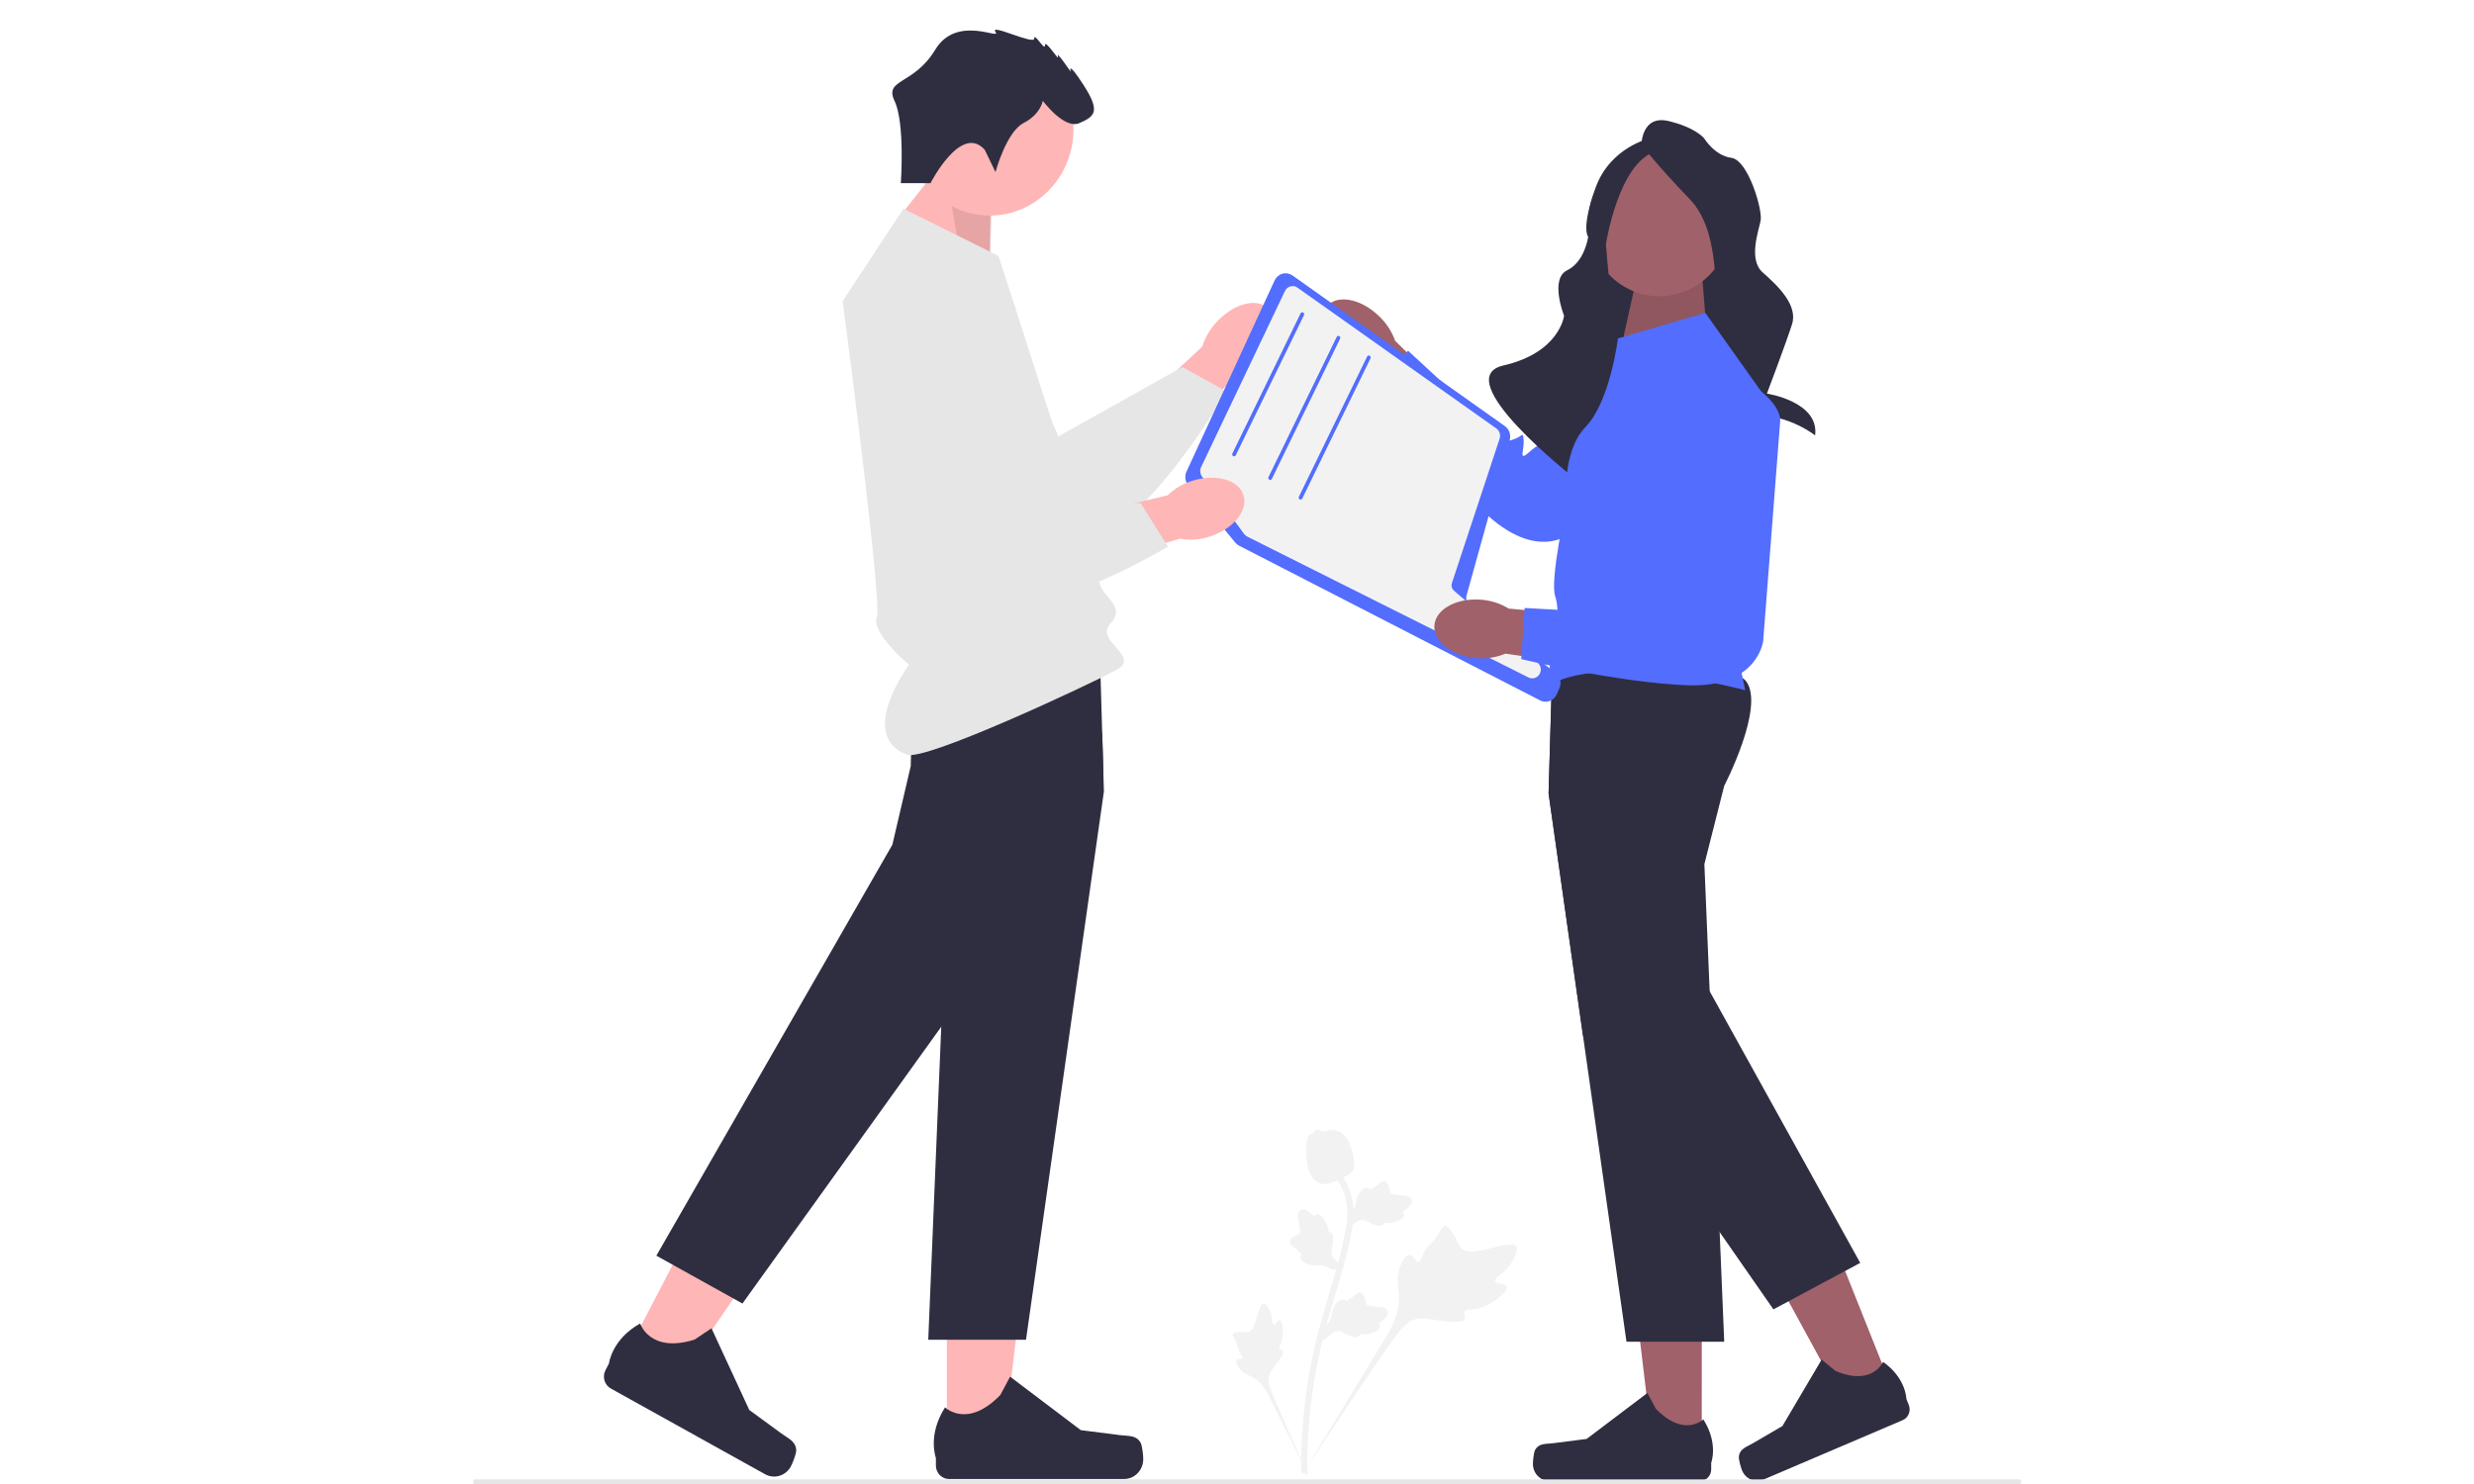 <?xml version="1.0" encoding="UTF-8" standalone="no"?>
<svg
   xmlns:dc="http://purl.org/dc/elements/1.1/"
   xmlns:cc="http://creativecommons.org/ns#"
   xmlns:rdf="http://www.w3.org/1999/02/22-rdf-syntax-ns#"
   xmlns:svg="http://www.w3.org/2000/svg"
   xmlns="http://www.w3.org/2000/svg"
   xmlns:sodipodi="http://sodipodi.sourceforge.net/DTD/sodipodi-0.dtd"
   xmlns:inkscape="http://www.inkscape.org/namespaces/inkscape"
   width="1000"
   height="600"
   viewBox="0 0 1000 600"
   version="1.1"
   id="svg102"
   sodipodi:docname="helpers2.svg"
   inkscape:version="0.92.5 (2060ec1f9f, 2020-04-08)">
  <defs
     id="defs106" />
  <sodipodi:namedview
     pagecolor="#ffffff"
     bordercolor="#666666"
     borderopacity="1"
     objecttolerance="10"
     gridtolerance="10"
     guidetolerance="10"
     inkscape:pageopacity="0"
     inkscape:pageshadow="2"
     inkscape:window-width="2560"
     inkscape:window-height="1403"
     id="namedview104"
     showgrid="false"
     inkscape:zoom="0.44559481"
     inkscape:cx="-957.37244"
     inkscape:cy="-700.83004"
     inkscape:window-x="0"
     inkscape:window-y="0"
     inkscape:window-maximized="1"
     inkscape:current-layer="svg102" />
  <path
     id="uuid-f8ba9176-caa4-4aaa-aa33-5402b823e72a-1086"
     d="m 492.095,129.839 c 6.966,-7.333 16.269,-9.559 20.78,-4.973 4.511,4.587 2.52,14.248 -4.45,21.583 -2.745,2.97 -6.138,5.216 -9.894,6.551 l -29.893,30.686 -13.621,-14.819 30.915,-28.678 c 1.225,-3.91 3.338,-7.459 6.162,-10.351 z"
     inkscape:connector-curvature="0"
     style="fill:#ffb6b6;stroke-width:1" />
  <path
     d="m 396.493,104.51 31.342,71.93 50.049,-28.026 17.912,9.834 c 0,0 -40.914,70.761 -68.927,62.706 -28.014,-8.055 -77.759,-81.094 -68.796,-103.636 8.963,-22.542 38.421,-12.808 38.421,-12.808 z"
     id="path3"
     inkscape:connector-curvature="0"
     style="fill:#e6e6e6;stroke-width:1" />
  <g
     id="g8"
     transform="matrix(1.073,0,0,1.11,191.36,12.022)"
     style="stroke-width:0.916">
    <path
       id="uuid-070545a9-7559-45f6-9b62-076b2f028fa8-1087"
       d="m 326.54,119.883 c -6.78,-6.308 -9.021,-14.92 -5.005,-19.235 4.015,-4.314 12.765,-2.697 19.547,3.615 2.744,2.484 4.852,5.589 6.15,9.055 l 28.39,27.092 -12.998,13.052 -26.607,-28.094 c -3.552,-1.045 -6.801,-2.926 -9.476,-5.485 z"
       inkscape:connector-curvature="0"
       style="fill:#a0616a;stroke-width:0.916" />
    <path
       d="m 469.546,124.059 -54.798,58.341 c 0,0 -12.306,12.176 -32.552,-5.383 -20.246,-17.559 -42.755,-46.366 -42.755,-46.366 l 12.628,-13.743 22.368,19.956 c 0,0 13.28,5.344 14.203,8.801 0.923,3.458 -1.658,4.888 2.491,3.78 4.149,-1.108 4.23,-3.579 4.49,0.169 0.26,3.748 -2.274,8.129 2.519,3.886 4.793,-4.243 6.224,-1.662 6.224,-1.662 l 35.023,-46.393 c 0,0 22.631,-17.896 29.137,-1.854 6.506,16.042 1.021,20.47 1.021,20.47 z"
       id="path6"
       inkscape:connector-curvature="0"
       style="fill:#536dfe;stroke-width:0.916" />
  </g>
  <g
     id="g14"
     transform="matrix(1.073,0,0,1.11,191.36,12.022)"
     style="stroke-width:0.916">
    <polygon
       points="178.347,515.124 199.643,515.122 209.773,432.979 178.342,432.981 "
       id="polygon10"
       style="fill:#ffb6b6;stroke-width:0.916" />
    <path
       d="m 251.31,514.641 v 0 c 0.663,1.117 1.013,4.721 1.013,6.02 v 0 c 0,3.992 -3.236,7.228 -7.228,7.228 h -65.951 c -2.723,0 -4.931,-2.208 -4.931,-4.931 v -2.746 c 0,0 -3.263,-8.252 3.454,-18.424 0,0 8.348,7.965 20.823,-4.51 l 3.679,-6.664 26.628,19.475 14.76,1.817 c 3.229,0.397 6.092,-0.062 7.753,2.736 z"
       id="path12"
       inkscape:connector-curvature="0"
       style="fill:#2f2e41;stroke-width:0.916" />
  </g>
  <rect
     x="-702.782"
     y="-163.068"
     width="56.636"
     height="86.574"
     transform="scale(-1)"
     id="rect16"
     style="fill:#2f2e41;stroke-width:1" />
  <polygon
     points="432.851,113.607 464.722,112.279 462.874,89.943 438.299,89.943 "
     id="polygon18"
     style="fill:#a0616a;stroke-width:0.916"
     transform="matrix(1.073,0,0,1.11,191.36,12.022)" />
  <polygon
     points="432.851,113.607 464.722,112.279 462.874,89.943 438.299,89.943 "
     id="polygon20"
     style="opacity:0.1;stroke-width:0.916"
     transform="matrix(1.073,0,0,1.11,191.36,12.022)" />
  <polygon
     points="157.919,71.262 194.461,87.467 194.892,58.744 177.179,47.702 "
     id="polygon22"
     style="fill:#ffb6b6;stroke-width:0.916"
     transform="matrix(1.073,0,0,1.11,191.36,12.022)" />
  <polygon
     points="183.44,82.363 194.461,87.467 195.608,59.46 177.179,47.702 "
     id="polygon24"
     style="opacity:0.1;stroke-width:0.916"
     transform="matrix(1.073,0,0,1.11,191.36,12.022)" />
  <ellipse
     cx="670.747"
     cy="89.941"
     id="circle26"
     style="fill:#a0616a;stroke-width:1"
     rx="28.827"
     ry="29.822" />
  <path
     d="m 663.475,58.567 c 0,0 0,-12.243 10.989,-9.619 10.989,2.623 14.37,6.996 14.37,6.996 0,0 4.227,6.996 10.989,7.87 6.763,0.874 12.68,20.988 11.834,25.36 -0.845,4.372 -5.072,15.741 0.845,20.988 5.917,5.247 14.37,13.117 11.834,20.988 -2.536,7.87 -10.144,27.984 -10.144,27.984 0,0 21.219,3.209 19.485,16.908 0,0 -10.187,-8.163 -23.712,-8.163 -13.525,0 -11.834,-25.384 -11.834,-25.384 0,0 -0.845,-15.717 -3.381,-20.089 -2.536,-4.372 0.845,-28.858 -11.834,-41.975 -12.68,-13.117 -19.442,-21.862 -19.442,-21.862 z"
     id="path28"
     inkscape:connector-curvature="0"
     style="fill:#2f2e41;stroke-width:1" />
  <path
     d="m 666.857,55.943 c 0,0 -16.061,3.498 -21.978,20.113 -5.917,16.615 -2.929,19.707 -2.929,19.707 0,0 -1.308,10.005 -8.488,13.513 -7.18,3.508 -1.263,18.375 -1.263,18.375 0,0 -1.691,14.866 -24.514,20.113 -22.823,5.247 28.621,45.483 28.621,45.483 0,0 -3.699,-18.99 19.97,-19.865 23.669,-0.874 -4.635,-45.731 -4.635,-45.731 l -2.536,-28.858 c 0,0 5.072,-33.23 20.288,-37.603 15.216,-4.372 -2.536,-5.247 -2.536,-5.247 z"
     id="path30"
     inkscape:connector-curvature="0"
     style="fill:#2f2e41;stroke-width:1" />
  <ellipse
     cx="400.103"
     cy="52.188"
     id="circle32"
     style="fill:#ffb6b6;stroke-width:1"
     rx="33.805"
     ry="34.972" />
  <path
     d="M 446.206,319.984 414.715,541.674 h -39.51 l 5.254,-126.546 2.765,-66.539 -8.019,-31.672 c 0,0 -3.656,-7.04 -6.736,-15.574 -3.472,-9.63 -6.214,-21.176 -2.143,-26.65 1.498,-2.018 5.392,-3.512 10.684,-4.625 3.234,-0.683 6.997,-1.216 11.06,-1.629 23.365,-2.392 56.6,-0.898 56.6,-0.898 l 0.845,28.844 0.469,16.106 z"
     id="path34"
     inkscape:connector-curvature="0"
     style="fill:#2f2e41;stroke-width:1" />
  <g
     id="g40"
     transform="matrix(1.073,0,0,1.11,191.36,12.022)"
     style="stroke-width:0.916">
    <polygon
       points="57.094,483.308 75.855,493.385 123.656,425.82 95.967,410.946 "
       id="polygon36"
       style="fill:#ffb6b6;stroke-width:0.916" />
    <path
       d="m 121.597,517.415 v 0 c 0.056,1.298 -1.342,4.638 -1.957,5.782 v 0 c -1.889,3.516 -6.271,4.836 -9.788,2.946 L 51.755,494.93 c -2.399,-1.289 -3.299,-4.278 -2.01,-6.677 l 1.3,-2.419 c 0,0 1.032,-8.814 11.763,-14.595 0,0 3.585,10.967 20.478,5.882 l 6.395,-4.129 14.24,29.758 12.142,8.586 c 2.656,1.878 5.396,2.829 5.535,6.079 l 2.3e-4,1.2e-4 z"
       id="path38"
       inkscape:connector-curvature="0"
       style="fill:#2f2e41;stroke-width:0.916" />
  </g>
  <path
     d="m 445.984,312.491 -16.713,34.668 -48.811,67.969 -80.356,111.902 -34.802,-19.34 95.395,-166.164 7.435,-31.831 c 0,0 0,-3.441 0.338,-8.351 0.661,-9.718 2.642,-25.204 8.541,-31.275 0.799,-0.826 1.667,-1.478 2.611,-1.915 1.774,-0.826 4.724,-0.628 8.449,0.286 15.561,3.846 44.602,20.365 57.445,27.946 l 0.469,16.106 z"
     id="path42"
     inkscape:connector-curvature="0"
     style="fill:#2f2e41;stroke-width:1" />
  <g
     id="g48"
     transform="matrix(1.073,0,0,1.11,191.36,12.022)"
     style="stroke-width:0.916">
    <polygon
       points="462.721,517.629 444.411,517.627 435.7,447 462.725,447.002 "
       id="polygon44"
       style="fill:#a0616a;stroke-width:0.916" />
    <path
       d="m 399.987,517.214 v 0 c -0.57,0.96 -0.871,4.059 -0.871,5.176 v 0 c 0,3.432 2.782,6.215 6.215,6.215 h 56.706 c 2.341,0 4.24,-1.898 4.24,-4.24 v -2.361 c 0,0 2.805,-7.096 -2.97,-15.841 0,0 -7.178,6.848 -17.904,-3.878 l -3.163,-5.73 -22.895,16.744 -12.691,1.562 c -2.776,0.342 -5.238,-0.053 -6.666,2.352 h -2.2e-4 z"
       id="path46"
       inkscape:connector-curvature="0"
       style="fill:#2f2e41;stroke-width:0.916" />
  </g>
  <g
     id="g54"
     transform="matrix(1.073,0,0,1.11,191.36,12.022)"
     style="stroke-width:0.916">
    <polygon
       points="534.854,496.051 517.928,503.034 482.935,441.069 507.917,430.762 "
       id="polygon50"
       style="fill:#a0616a;stroke-width:0.916" />
    <path
       d="m 476.705,519.597 v 0 c -0.161,1.105 0.743,4.085 1.169,5.117 v 0 c 1.309,3.173 4.943,4.683 8.115,3.374 l 52.418,-21.63 c 2.164,-0.893 3.195,-3.372 2.302,-5.536 l -0.901,-2.182 c 0,0 -0.114,-7.629 -8.788,-13.511 0,0 -4.023,9.068 -18.029,3.245 l -5.109,-4.09 -14.777,24.212 -11.135,6.285 c -2.436,1.375 -4.862,1.949 -5.265,4.717 l -2.1e-4,9e-5 z"
       id="path52"
       inkscape:connector-curvature="0"
       style="fill:#2f2e41;stroke-width:0.916" />
  </g>
  <path
     d="m 696.938,317.711 -8.019,31.672 2.135,51.394 3.541,85.362 0.1,2.408 0.399,9.599 1.843,44.322 H 657.428 L 639.839,418.648 l -13.902,-97.869 1.459,-49.837 0.077,-2.606 c 0,0 70.663,-3.178 78.344,7.151 7.681,10.33 -8.879,42.224 -8.879,42.224 z"
     id="path56"
     inkscape:connector-curvature="0"
     style="fill:#2f2e41;stroke-width:1" />
  <path
     d="m 751.909,510.605 -6.698,3.584 -24.771,13.262 -3.625,1.939 -21.721,-31.243 -55.256,-79.498 -13.902,-97.869 1.459,-49.837 c 6.252,-2.058 11.252,-2.9 13.787,-1.677 11.414,5.522 10.868,41.724 10.868,41.724 l 6.951,31.942 32.052,57.846 60.855,109.828 z"
     id="path58"
     inkscape:connector-curvature="0"
     style="fill:#2f2e41;stroke-width:1" />
  <g
     id="g74"
     transform="matrix(1.073,0,0,1.11,191.36,12.022)"
     style="stroke-width:0.916">
    <path
       d="m 389.226,457.909 c -0.474,-1.45 -4.065,-0.812 -4.409,-2.108 -0.344,-1.292 3.102,-2.375 5.745,-6.017 0.477,-0.657 3.48,-4.795 2.328,-6.535 -2.183,-3.299 -17.373,4.917 -21.019,0.307 -0.8,-1.012 -1.129,-2.749 -3.513,-5.982 -0.948,-1.286 -1.557,-1.907 -2.284,-1.889 -1.031,0.026 -1.401,1.316 -3.022,3.654 -2.431,3.505 -3.309,3.065 -4.91,5.938 -1.189,2.132 -1.33,3.495 -2.187,3.575 -1.213,0.114 -1.715,-2.541 -3.197,-2.644 -1.513,-0.105 -3.027,2.518 -3.777,4.567 -1.408,3.846 -0.536,6.785 -0.343,9.715 0.21,3.184 -0.283,7.844 -3.742,13.825 l -32.627,51.982 c 7.007,-10.597 26.897,-39.494 34.91,-50.094 2.313,-3.06 4.799,-6.132 8.626,-6.71 3.684,-0.557 8.166,1.266 14.423,1.16 0.731,-0.012 2.764,-0.073 3.259,-1.151 0.409,-0.891 -0.606,-1.666 -0.237,-2.503 0.495,-1.123 2.724,-0.641 5.762,-1.388 2.142,-0.526 3.597,-1.395 4.849,-2.143 0.377,-0.225 5.998,-3.63 5.367,-5.56 z"
       id="path60"
       inkscape:connector-curvature="0"
       style="fill:#f2f2f2;stroke-width:0.916" />
    <path
       d="m 303.771,470.046 c -0.848,-0.186 -1.571,1.761 -2.307,1.556 -0.733,-0.204 -0.271,-2.208 -1.295,-4.556 -0.185,-0.423 -1.349,-3.091 -2.536,-3.028 -2.249,0.12 -2.599,9.946 -5.914,10.405 -0.727,0.101 -1.675,-0.239 -3.95,-0.002 -0.905,0.094 -1.385,0.214 -1.586,0.576 -0.285,0.514 0.242,1.067 0.921,2.537 1.019,2.205 0.55,2.508 1.497,4.123 0.703,1.199 1.331,1.661 1.123,2.105 -0.294,0.628 -1.742,0.108 -2.22,0.806 -0.488,0.712 0.363,2.212 1.152,3.172 1.481,1.801 3.176,2.221 4.669,2.971 1.623,0.815 3.768,2.402 5.706,5.826 l 16.099,31.012 c -3.179,-6.497 -11.623,-24.596 -14.514,-31.588 -0.834,-2.018 -1.625,-4.125 -0.805,-6.17 0.79,-1.969 2.978,-3.643 4.731,-6.744 0.205,-0.362 0.762,-1.378 0.376,-1.931 -0.319,-0.458 -0.993,-0.183 -1.297,-0.606 -0.408,-0.567 0.471,-1.522 0.981,-3.228 0.36,-1.203 0.353,-2.168 0.347,-2.998 -0.002,-0.25 -0.051,-3.991 -1.18,-4.238 l -2e-5,8e-5 z"
       id="path62"
       inkscape:connector-curvature="0"
       style="fill:#f2f2f2;stroke-width:0.916" />
    <path
       d="m 319.832,477.613 0.506,-4.672 0.31,-0.294 c 1.436,-1.357 2.334,-2.795 2.671,-4.275 0.054,-0.235 0.095,-0.473 0.138,-0.716 0.168,-0.961 0.377,-2.155 1.3,-3.395 0.517,-0.691 1.884,-2.253 3.294,-1.707 0.381,0.143 0.637,0.389 0.816,0.651 0.045,-0.045 0.091,-0.091 0.14,-0.14 0.609,-0.592 1.035,-0.809 1.446,-1.018 0.315,-0.161 0.641,-0.326 1.192,-0.767 0.242,-0.193 0.435,-0.367 0.599,-0.513 0.495,-0.442 1.128,-0.959 1.995,-0.754 0.919,0.251 1.234,1.128 1.443,1.708 0.373,1.035 0.488,1.747 0.564,2.219 0.027,0.172 0.059,0.367 0.083,0.43 0.201,0.507 2.726,0.638 3.676,0.693 2.136,0.116 3.984,0.216 4.428,1.678 0.319,1.046 -0.346,2.187 -2.032,3.481 -0.525,0.403 -1.051,0.681 -1.508,0.888 0.281,0.266 0.506,0.628 0.519,1.121 v 0 c 0.031,1.167 -1.166,2.062 -3.557,2.666 -0.594,0.152 -1.393,0.352 -2.439,0.302 -0.492,-0.024 -0.924,-0.1 -1.292,-0.17 -0.055,0.21 -0.155,0.427 -0.337,0.634 -0.532,0.609 -1.391,0.764 -2.558,0.421 -1.288,-0.359 -2.305,-0.847 -3.203,-1.276 -0.784,-0.374 -1.46,-0.693 -2.028,-0.78 -1.055,-0.148 -2.039,0.504 -3.217,1.371 l -2.951,2.214 h -3e-5 z"
       id="path64"
       inkscape:connector-curvature="0"
       style="fill:#f2f2f2;stroke-width:0.916" />
    <path
       d="m 328.254,451.001 -4.648,0.696 -0.363,-0.226 c -1.677,-1.045 -3.296,-1.549 -4.812,-1.5 -0.241,0.008 -0.482,0.028 -0.727,0.048 -0.972,0.081 -2.18,0.182 -3.614,-0.397 -0.8,-0.325 -2.657,-1.251 -2.487,-2.753 0.042,-0.404 0.215,-0.715 0.423,-0.954 -0.055,-0.032 -0.111,-0.065 -0.171,-0.1 -0.727,-0.439 -1.045,-0.796 -1.351,-1.14 -0.235,-0.264 -0.478,-0.537 -1.044,-0.959 -0.248,-0.185 -0.466,-0.328 -0.648,-0.449 -0.553,-0.367 -1.214,-0.848 -1.236,-1.738 0.01,-0.953 0.778,-1.48 1.286,-1.829 0.907,-0.624 1.566,-0.915 2.003,-1.109 0.16,-0.07 0.34,-0.15 0.395,-0.189 0.439,-0.323 -0.074,-2.799 -0.262,-3.732 -0.43,-2.095 -0.801,-3.908 0.5,-4.709 0.931,-0.574 2.203,-0.22 3.883,1.083 0.523,0.406 0.925,0.844 1.242,1.234 0.186,-0.34 0.479,-0.648 0.953,-0.787 v 0 c 1.121,-0.326 2.29,0.605 3.48,2.764 0.297,0.536 0.694,1.258 0.91,2.283 0.101,0.483 0.138,0.919 0.163,1.293 0.217,-1.1e-4 0.453,0.042 0.699,0.165 0.724,0.36 1.092,1.152 1.056,2.368 -0.021,1.337 -0.234,2.445 -0.422,3.422 -0.162,0.853 -0.3,1.588 -0.24,2.159 0.125,1.058 1.005,1.845 2.142,2.764 l 2.89,2.293 h -1.2e-4 z"
       id="path66"
       inkscape:connector-curvature="0"
       style="fill:#f2f2f2;stroke-width:0.916" />
    <path
       d="m 328.881,437.044 0.506,-4.672 0.31,-0.294 c 1.436,-1.357 2.334,-2.795 2.671,-4.275 0.054,-0.235 0.095,-0.473 0.138,-0.716 0.168,-0.961 0.377,-2.155 1.3,-3.395 0.517,-0.691 1.884,-2.253 3.294,-1.707 0.381,0.143 0.637,0.389 0.816,0.651 0.045,-0.045 0.091,-0.091 0.14,-0.14 0.609,-0.592 1.035,-0.809 1.446,-1.018 0.315,-0.161 0.641,-0.326 1.192,-0.767 0.242,-0.193 0.435,-0.367 0.599,-0.513 0.495,-0.442 1.128,-0.959 1.995,-0.754 0.919,0.251 1.234,1.128 1.443,1.708 0.373,1.035 0.488,1.747 0.564,2.219 0.027,0.172 0.059,0.367 0.083,0.43 0.201,0.507 2.726,0.638 3.676,0.693 2.136,0.116 3.984,0.216 4.428,1.678 0.319,1.046 -0.346,2.187 -2.032,3.481 -0.525,0.403 -1.051,0.681 -1.508,0.888 0.281,0.266 0.506,0.628 0.519,1.121 v 0 c 0.031,1.167 -1.166,2.062 -3.557,2.666 -0.594,0.152 -1.393,0.352 -2.439,0.302 -0.492,-0.024 -0.924,-0.1 -1.292,-0.17 -0.055,0.21 -0.155,0.427 -0.337,0.634 -0.532,0.609 -1.391,0.764 -2.558,0.421 -1.288,-0.359 -2.305,-0.847 -3.203,-1.276 -0.784,-0.374 -1.46,-0.693 -2.028,-0.78 -1.055,-0.148 -2.039,0.504 -3.217,1.371 l -2.951,2.214 h -3e-5 z"
       id="path68"
       inkscape:connector-curvature="0"
       style="fill:#f2f2f2;stroke-width:0.916" />
    <path
       d="m 313.81,526.564 -0.822,-0.812 0.015,-1.154 -0.015,1.154 -1.142,-0.121 c 0.005,-0.107 -0.002,-0.359 -0.01,-0.751 -0.044,-2.149 -0.18,-8.691 0.731,-18.741 0.636,-7.016 1.699,-14.138 3.159,-21.171 1.463,-7.044 2.98,-12.285 4.2,-16.498 0.92,-3.177 1.849,-6.191 2.755,-9.126 2.419,-7.843 4.704,-15.251 6.118,-23.702 0.317,-1.886 0.974,-5.813 -0.372,-10.448 -0.781,-2.688 -2.118,-5.218 -3.976,-7.518 l 1.798,-1.452 c 2.05,2.541 3.529,5.343 4.396,8.328 1.492,5.139 0.776,9.417 0.432,11.473 -1.44,8.6 -3.747,16.079 -6.19,23.998 -0.902,2.925 -1.828,5.925 -2.744,9.09 -1.208,4.174 -2.712,9.369 -4.156,16.323 -1.444,6.949 -2.493,13.984 -3.122,20.911 -0.899,9.924 -0.764,16.368 -0.72,18.485 0.023,1.13 0.028,1.367 -0.335,1.732 v -3e-5 z"
       id="path70"
       inkscape:connector-curvature="0"
       style="fill:#f2f2f2;stroke-width:0.916" />
    <path
       d="m 319.519,420.335 c -0.092,-0.021 -0.185,-0.044 -0.279,-0.071 -1.896,-0.532 -3.417,-2.077 -4.522,-4.592 -0.517,-1.183 -0.639,-2.428 -0.883,-4.91 -0.038,-0.383 -0.207,-2.32 4.9e-4,-4.887 0.135,-1.677 0.315,-2.351 0.772,-2.88 0.507,-0.589 1.19,-0.927 1.912,-1.096 0.019,-0.222 0.092,-0.439 0.236,-0.645 0.594,-0.854 1.587,-0.503 2.127,-0.32 0.272,0.098 0.61,0.222 0.991,0.286 0.598,0.103 0.956,-0.002 1.497,-0.158 0.518,-0.15 1.161,-0.337 2.051,-0.321 1.755,0.024 3.054,0.813 3.483,1.073 2.256,1.356 3.035,3.519 3.937,6.024 0.179,0.502 0.774,2.317 0.912,4.653 0.1,1.686 -0.121,2.376 -0.374,2.869 -0.517,1.014 -1.31,1.485 -3.276,2.474 -2.054,1.037 -3.085,1.555 -3.93,1.822 -1.966,0.617 -3.201,1.005 -4.654,0.681 v 5e-5 z"
       id="path72"
       inkscape:connector-curvature="0"
       style="fill:#f2f2f2;stroke-width:0.916" />
  </g>
  <path
     d="m 817.04,599.067 v 0 c 0,0.515 -0.404,0.933 -0.901,0.933 H 191.36 v -1.865 h 624.778 c 0.498,0 0.901,0.418 0.901,0.933 z"
     id="path76"
     inkscape:connector-curvature="0"
     style="fill:#e6e6e6;stroke-width:1" />
  <path
     d="m 365.174,84.389 38.404,19.07 c 0,0 40.708,124.75 40.708,131.107 0,6.357 11.521,10.33 4.608,17.481 -6.913,7.151 12.866,13.208 2.209,18.92 -10.658,5.712 -77.142,36.958 -84.535,34.14 -20.39,-7.771 0.864,-36.327 0.864,-36.327 0,0 -15.316,-12.76 -13.012,-19.117 2.304,-6.357 -13.825,-127.929 -13.825,-127.929 L 365.174,84.389 Z"
     id="path78"
     inkscape:connector-curvature="0"
     style="fill:#e6e6e6;stroke-width:1" />
  <path
     d="m 398.038,60.565 4.348,8.996 c 0,0 4.348,-16.193 11.305,-19.792 6.957,-3.599 7.827,-8.996 7.827,-8.996 0,0 8.696,11.695 14.783,8.996 6.087,-2.699 8.696,-4.498 1.739,-15.294 -6.957,-10.796 -5.218,-5.398 -5.218,-5.398 0,0 -6.087,-8.996 -5.218,-6.297 0.87,2.699 -5.218,-7.197 -5.218,-4.498 0,2.699 -4.348,-5.398 -4.348,-2.699 0,2.699 -18.262,-6.297 -15.653,-2.699 2.609,3.599 -15.653,-7.197 -24.349,7.197 -8.696,14.394 -20.754,11.732 -16.464,20.71 4.29,8.978 2.551,33.268 2.551,33.268 h 11.993 c 0,0 12.356,-24.29 21.922,-13.494 z"
     id="path80"
     inkscape:connector-curvature="0"
     style="fill:#2f2e41;stroke-width:1" />
  <path
     d="m 653.972,136.832 0.703,-0.206 34.628,-10.124 27.651,38.935 -18.434,81.048 6.913,32.578 c 0,0 -56.07,-15.097 -78.344,-2.384 0,0 -1.536,-7.245 0,-10.774 1.536,-3.529 3.84,-18.213 1.536,-24.776 -2.304,-6.563 4.608,-37.552 4.608,-37.552 0,0 -2.304,-20.659 7.681,-30.989 9.985,-10.33 13.057,-35.756 13.057,-35.756 z"
     id="path82"
     inkscape:connector-curvature="0"
     style="fill:#536dfe;stroke-width:1" />
  <path
     d="M 622.522,283.18 500.842,220.622 c -0.605,-0.311 -1.134,-0.74 -1.572,-1.274 l -18.986,-23.148 c -1.259,-1.535 -1.532,-3.702 -0.694,-5.519 L 515.19,113.411 c 0.624,-1.354 1.785,-2.354 3.186,-2.743 1.402,-0.389 2.89,-0.125 4.086,0.723 l 85.813,60.895 c 1.762,1.25 2.549,3.516 1.958,5.64 l -17.422,62.723 c -0.476,1.716 0.131,3.588 1.511,4.659 l 34.466,26.742 c 1.856,1.44 2.497,4.067 1.525,6.246 l -1.09,2.444 c -0.566,1.268 -1.579,2.222 -2.851,2.686 -0.54,0.197 -1.096,0.294 -1.651,0.294 -0.753,-3.9e-4 -1.502,-0.181 -2.199,-0.539 z"
     id="path84"
     inkscape:connector-curvature="0"
     style="fill:#536dfe;stroke-width:1" />
  <path
     d="m 621.551,267.954 -33.872,-29.153 c -0.292,-0.254 -0.522,-0.564 -0.684,-0.906 -0.307,-0.644 -0.369,-1.414 -0.138,-2.122 l 19.302,-58.426 c 0.499,-1.51 -0.038,-3.194 -1.313,-4.1 l -80.418,-56.956 c -0.822,-0.588 -1.851,-0.771 -2.819,-0.508 -0.975,0.262 -1.782,0.946 -2.227,1.875 l -33.903,71.219 c -0.515,1.073 -0.476,2.304 0.092,3.329 0.069,0.143 0.154,0.278 0.253,0.405 l 17.051,23.281 c 0.33,0.445 0.76,0.81 1.244,1.057 l 113.722,56.964 c 0.476,0.238 0.991,0.358 1.505,0.358 0.891,0 1.782,-0.358 2.442,-1.049 0.077,-0.087 0.154,-0.167 0.23,-0.262 0.538,-0.675 0.814,-1.542 0.776,-2.424 -0.046,-1.001 -0.499,-1.939 -1.244,-2.582 z"
     id="path86"
     inkscape:connector-curvature="0"
     style="fill:#f2f2f2;stroke-width:1" />
  <path
     d="m 498.819,184.507 c 0.281,0 0.552,-0.16 0.687,-0.437 l 27.566,-56.655 c 0.191,-0.392 0.038,-0.87 -0.341,-1.067 -0.38,-0.198 -0.84,-0.04 -1.031,0.352 l -27.566,56.655 c -0.191,0.392 -0.038,0.87 0.341,1.067 0.111,0.058 0.229,0.085 0.345,0.085 z"
     id="path88"
     inkscape:connector-curvature="0"
     style="fill:#536dfe;stroke-width:1" />
  <path
     d="m 513.412,194.042 c 0.281,0 0.552,-0.16 0.687,-0.437 L 541.665,136.949 c 0.191,-0.392 0.038,-0.87 -0.341,-1.067 -0.38,-0.199 -0.841,-0.039 -1.031,0.352 l -27.566,56.655 c -0.191,0.392 -0.038,0.87 0.341,1.067 0.111,0.058 0.229,0.085 0.345,0.085 z"
     id="path90"
     inkscape:connector-curvature="0"
     style="fill:#536dfe;stroke-width:1" />
  <path
     d="m 525.702,201.988 c 0.281,0 0.552,-0.16 0.687,-0.437 l 27.566,-56.655 c 0.191,-0.392 0.038,-0.87 -0.341,-1.067 -0.38,-0.198 -0.84,-0.04 -1.031,0.352 l -27.566,56.655 c -0.191,0.392 -0.038,0.87 0.341,1.067 0.111,0.058 0.229,0.085 0.345,0.085 z"
     id="path92"
     inkscape:connector-curvature="0"
     style="fill:#536dfe;stroke-width:1" />
  <path
     id="uuid-03f01c0a-1974-4ec8-8b69-52a915a70377-1088"
     d="m 482.195,194.313 c 9.531,-2.913 18.71,-0.187 20.501,6.089 1.791,6.275 -4.483,13.722 -14.018,16.635 -3.793,1.218 -7.813,1.478 -11.724,0.758 l -40.534,11.815 -4.954,-19.796 40.485,-9.546 c 2.906,-2.803 6.419,-4.845 10.244,-5.955 z"
     inkscape:connector-curvature="0"
     style="fill:#ffb6b6;stroke-width:1" />
  <path
     d="m 410.5,124.156 -6.353,78.626 56.907,0.633 11.044,17.593 c 0,0 -68.975,41.316 -89.686,20.205 -20.711,-21.111 -29.927,-109.949 -11.513,-125.155 18.414,-15.206 39.6,8.098 39.6,8.098 z"
     id="path95"
     inkscape:connector-curvature="0"
     style="fill:#e6e6e6;stroke-width:1" />
  <g
     id="g100"
     transform="matrix(1.073,0,0,1.11,191.36,12.022)"
     style="stroke-width:0.916">
    <path
       id="uuid-7eb47ac4-3db4-4d62-bd0a-b38893e38622-1089"
       d="m 377.92,228.882 c -9.235,-0.696 -16.362,-6.024 -15.918,-11.901 0.444,-5.877 8.289,-10.076 17.527,-9.379 3.694,0.228 7.28,1.337 10.457,3.235 l 39.091,3.441 -2.006,18.31 -38.324,-5.336 c -3.427,1.4 -7.14,1.96 -10.827,1.631 z"
       inkscape:connector-curvature="0"
       style="fill:#a0616a;stroke-width:0.916" />
    <path
       d="m 492.243,142.869 -6.387,79.786 c 0,0 -2.012,17.194 -28.79,16.116 -26.778,-1.078 -62.346,-9.531 -62.346,-9.531 l 1.285,-18.62 29.931,1.626 c 0,0 13.71,-4.116 16.59,-1.991 2.88,2.125 1.756,4.853 4.306,1.398 2.55,-3.456 1.07,-5.437 3.613,-2.671 2.543,2.766 3.298,7.77 4.394,1.463 1.096,-6.307 3.824,-5.184 3.824,-5.184 l -1.602,-58.107 c 0,0 6.507,-28.109 21.605,-19.638 15.097,8.47 13.577,15.354 13.577,15.354 z"
       id="path98"
       inkscape:connector-curvature="0"
       style="fill:#536dfe;stroke-width:0.916" />
  </g>
</svg>
